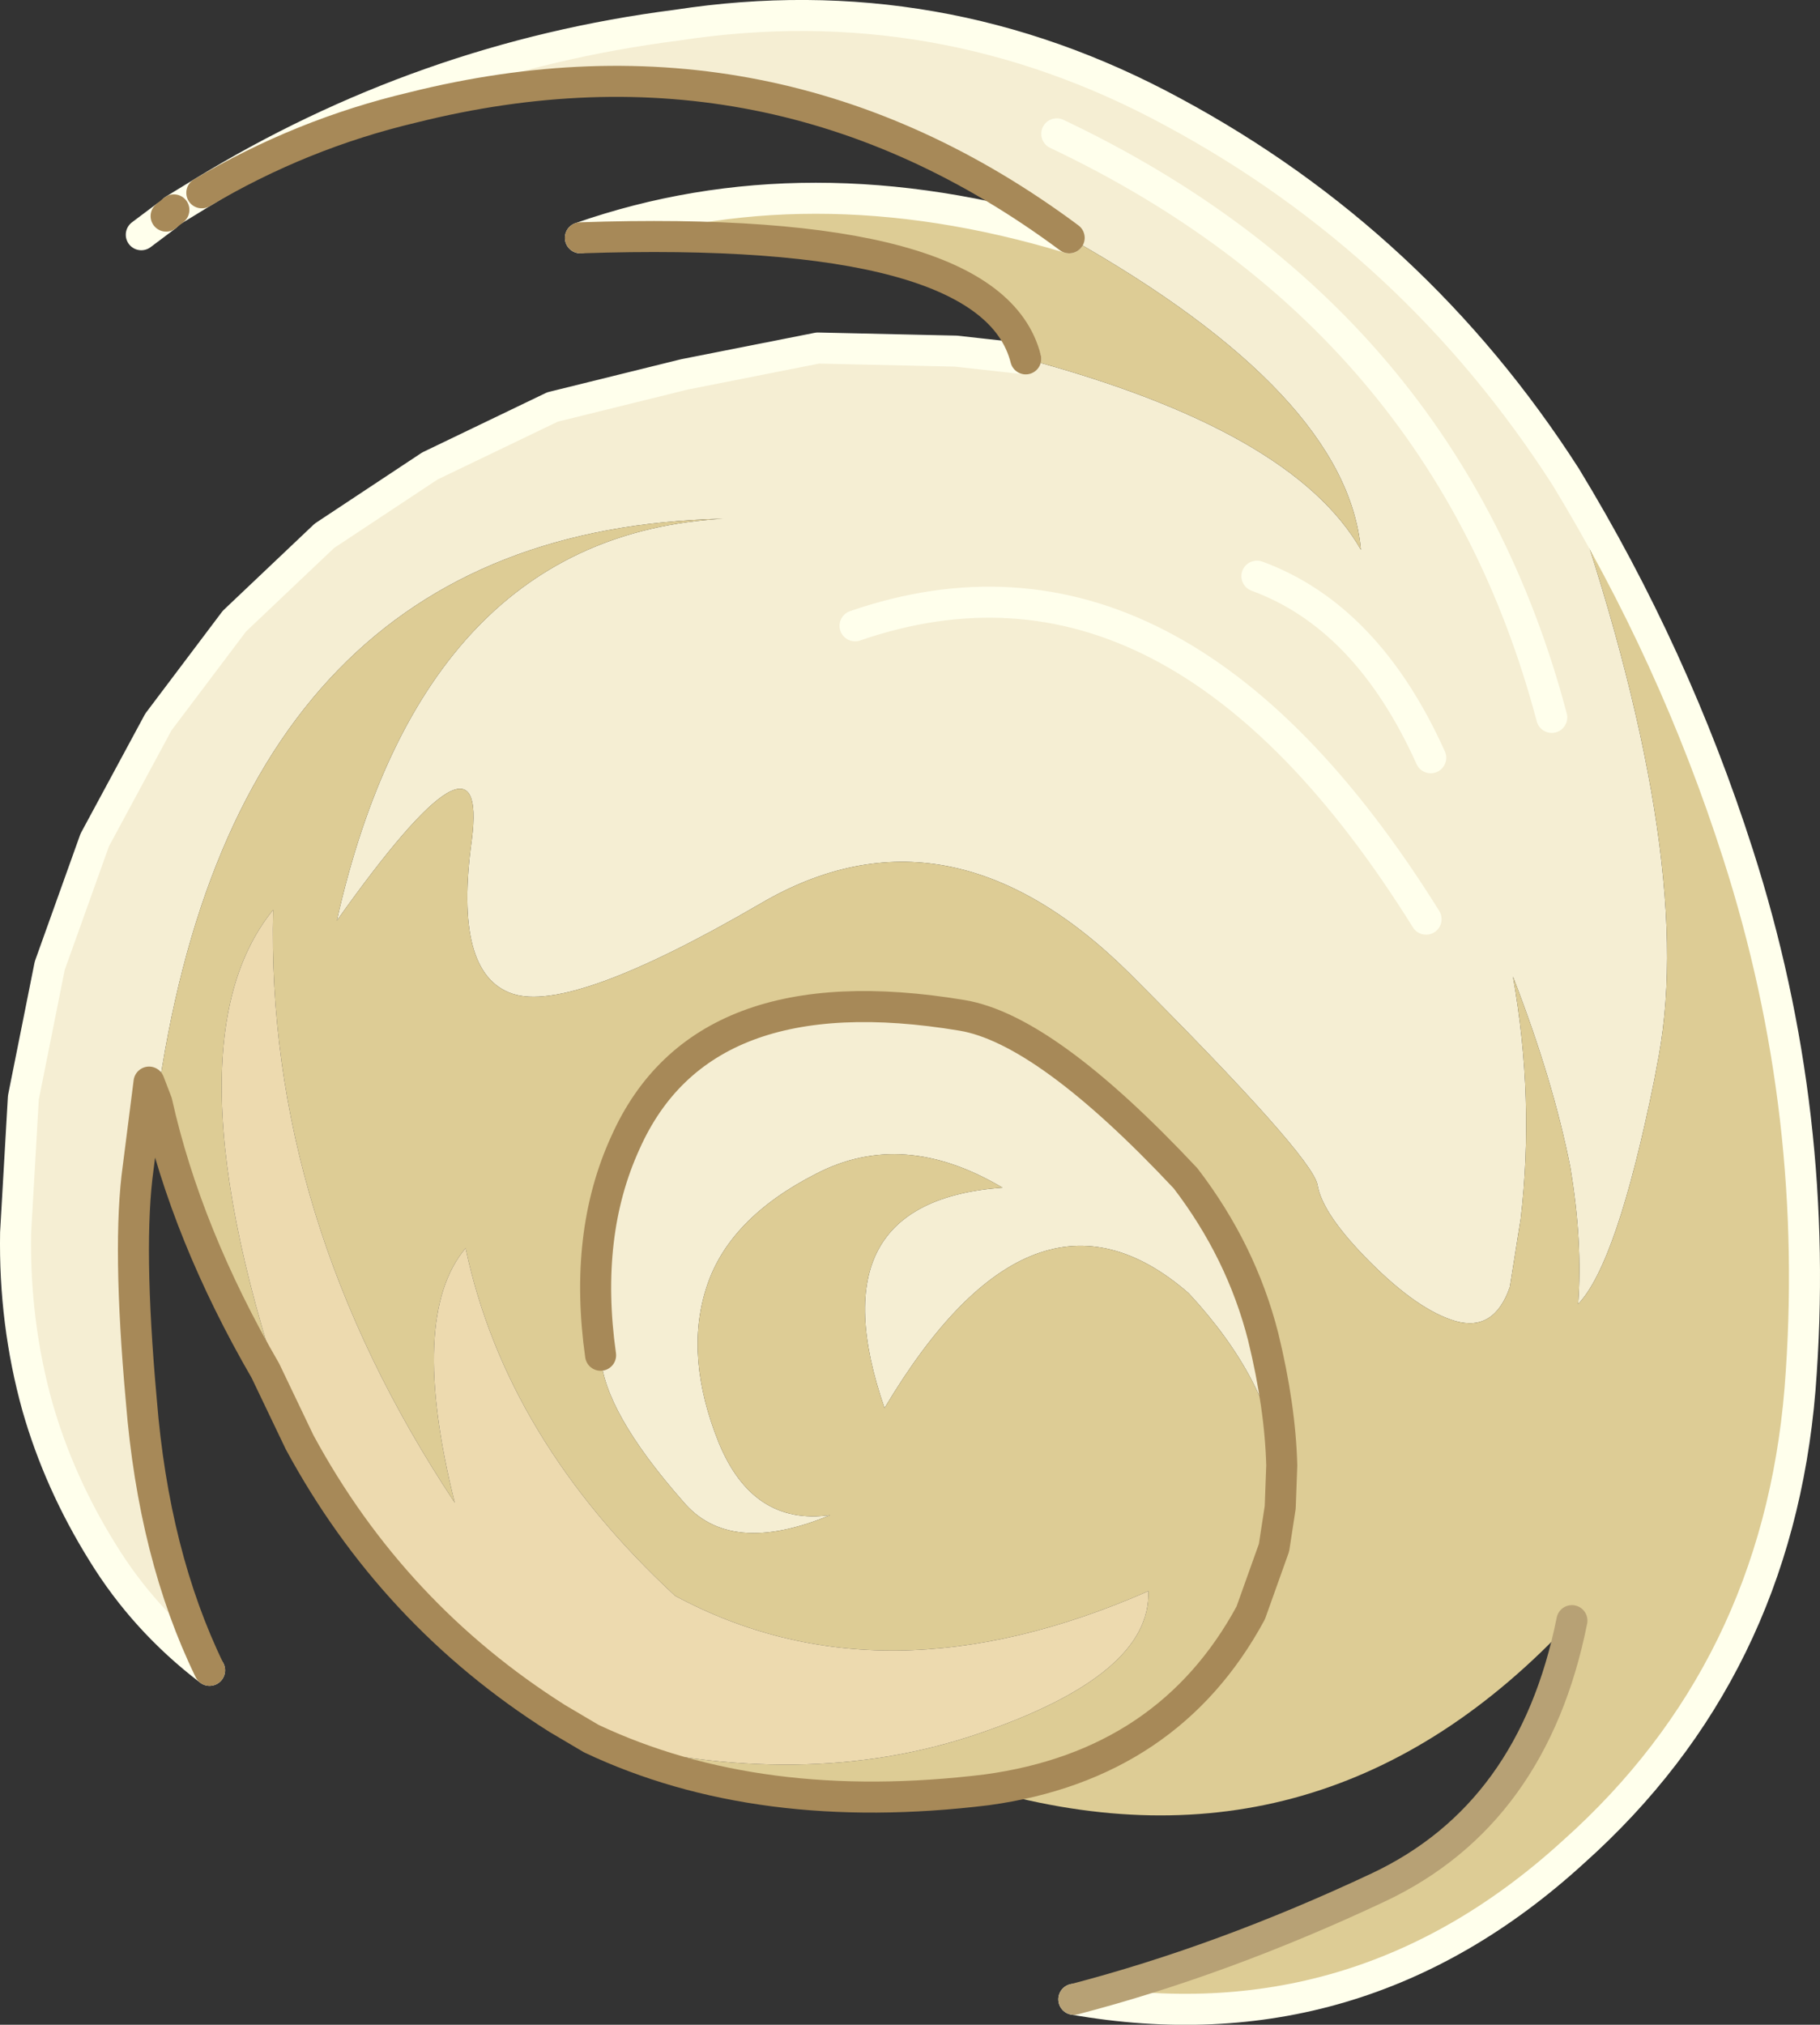 <svg viewBox="0 0 58.647 65.231" xmlns="http://www.w3.org/2000/svg" xmlns:xlink="http://www.w3.org/1999/xlink"><rect x="0" y="0" width="58.647" height="65.231" fill="#333333" stroke="none"/><use transform="translate(.003 .012)" width="58.65" height="65.2" xlink:href="#a"/><defs><use width="58.65" height="65.2" xlink:href="#b" id="a"/><g id="b"><path d="M-22.2 21.2q-2.1-1.6-3.45-3.8-1.4-2.25-2.1-4.7-.75-2.7-.7-5.6l.25-4.35.85-4.25 1.45-4.05 2.05-3.8 2.45-3.25 2.9-2.75 3.4-2.25 3.95-1.9 4.25-1.05 4.3-.85 4.45.1 2.25.25q8.6 2.3 10.8 6.15-.45-5-9.4-10.05-9.55-7.1-21.15-4.2-3.6.85-6.8 2.75 7.1-4.35 15.3-5.4 8.45-1.3 16 2.8 7.8 4.2 12.65 11.75 4.2 12.05 3 18.65l-.15.8q-1.2 5.9-2.45 7.2.15-2-.25-4.4-.55-2.8-1.85-6.15.7 3.95.25 7.8l-.35 2.2q-.5 1.45-1.75 1.1-1.2-.35-2.75-1.9t-1.7-2.5q-.2-.95-6.05-6.8Q1.6-7.05-4.45-3.5q-6.1 3.55-8 2.9t-1.3-4.95q.55-4.3-4.35 2.6 2.8-12.4 12.45-12.95-15.7.35-18.25 18.8l-.25-.65L-24.5 5q-.35 2.5.1 7.5.4 5 2.2 8.7M21.05-9.5Q17.65-22.35 5.1-28.3q12.55 5.95 15.95 18.8M12.3 15.95V14.7q-.35-2.85-2.95-5.65-5-4.35-9.8 3.7-2.3-6.65 3.8-7.1-3.2-1.9-6-.45Q-5.5 6.65-6.2 8.9q-.7 2.2.4 4.95 1.1 2.7 3.6 2.35-3.25 1.35-4.75-.45-2.55-2.9-2.65-4.7-.55-3.9.8-6.85Q-6.35-1.3 2.05.1q2.7.45 7.2 5.25 2.35 2.4 2.5 5.1.55 2.25.6 4.15l-.05 1.35M17.15-8.2q-2.05-4.55-5.6-5.85 3.55 1.3 5.6 5.85m-5.4 18.65q-.7-2.75-2.5-5.1 1.8 2.35 2.5 5.1M17-3Q8.9-16-1.4-12.45 8.9-16 17-3" fill="#f5eed3" fill-rule="evenodd" transform="translate(28.95 32.6)"/><path d="M4.1-21.05Q3-25.4-10.25-24.95q7.3-2.55 15.75 0 8.95 5.05 9.4 10.05-2.2-3.85-10.8-6.15m17.4 3.8Q25-11.5 27.05-5.1q2.7 8.4 2 17.25-.75 9.05-7.3 14.9-6.95 6.35-16.1 4.75 4.8-1.25 9.8-3.6t6.25-8.6q-7.95 8.55-18.85 5.45-7.35.9-12.75-1.65 6.85 1.75 12.45-.15t5.5-4.6Q-.5 22.4-7.2 18.8q-5.45-5.05-6.75-11.2-1.85 2.2-.35 8.2-6.1-9.2-5.85-19.1-3.7 4.55.85 17.15l-1.1-2.3q-2.55-4.4-3.5-8.65 2.55-18.45 18.25-18.8-9.65.55-12.45 12.95 4.9-6.9 4.35-2.6-.6 4.3 1.3 4.95t8-2.9Q1.6-7.05 7.45-1.25q5.85 5.85 6.05 6.8.15.95 1.7 2.5t2.75 1.9q1.25.35 1.75-1.1l.35-2.2q.45-3.85-.25-7.8Q21.1 2.2 21.65 5q.4 2.4.25 4.4 1.25-1.3 2.45-7.2l.15-.8q1.2-6.6-3-18.65m-9.2 33.2-.2 1.3-.75 2.1q-2.65 4.9-8.5 5.7 5.85-.8 8.5-5.7l.75-2.1.2-1.3.05-1.35q-.05-1.9-.6-4.15-.15-2.7-2.5-5.1Q4.75.55 2.05.1-6.35-1.3-8.8 4.2q-1.35 2.95-.8 6.85.1 1.8 2.65 4.7 1.5 1.8 4.75.45-2.5.35-3.6-2.35-1.1-2.75-.4-4.95.7-2.25 3.55-3.7 2.8-1.45 6 .45-6.1.45-3.8 7.1 4.8-8.05 9.8-3.7 2.6 2.8 2.95 5.65v1.25" fill="#ddcc95" fill-rule="evenodd" transform="translate(28.95 32.6)"/><path d="M-19.3 13.85q-4.55-12.6-.85-17.15-.25 9.9 5.85 19.1-1.5-6 .35-8.2 1.3 6.15 6.75 11.2 6.7 3.6 15.25-.15.1 2.7-5.5 4.6t-12.45.15l-1.1-.65q-5.3-3.35-8.3-8.9" fill="#eddaaf" fill-rule="evenodd" transform="translate(28.95 32.6)"/><path d="M-22.2 21.2q-2.1-1.6-3.45-3.8-1.4-2.25-2.1-4.7-.75-2.7-.7-5.6l.25-4.35.85-4.25 1.45-4.05 2.05-3.8 2.45-3.25 2.9-2.75 3.4-2.25 3.95-1.9 4.25-1.05 4.3-.85 4.45.1 2.25.25m-14.35-3.9q7.3-2.55 15.75 0m-27.95-1.45-.9.55m-.25.2-.8.6M5.1-28.3q12.55 5.95 15.95 18.8m.45-7.75Q16.65-24.8 8.85-29q-7.55-4.1-16-2.8-8.2 1.05-15.3 5.4m28.1 58.2q9.15 1.6 16.1-4.75 6.55-5.85 7.3-14.9.7-8.85-2-17.25Q25-11.5 21.5-17.25m-9.95 3.2q3.55 1.3 5.6 5.85M-1.4-12.45Q8.9-16 17-3" fill="none" stroke="#ffffec" stroke-linecap="round" stroke-linejoin="round" transform="translate(28.95 32.6)"/><path d="M4.1-21.05Q3-25.4-10.25-24.95m15.75 0q-9.55-7.1-21.15-4.2-3.6.85-6.8 2.75m-.9.55-.25.2m-.3 28.55q.95 4.25 3.5 8.65l1.1 2.3q3 5.55 8.3 8.9l1.1.65q5.4 2.55 12.75 1.65 5.85-.8 8.5-5.7l.75-2.1.2-1.3m-21.9-4.9q-.55-3.9.8-6.85Q-6.35-1.3 2.05.1q2.7.45 7.2 5.25 1.8 2.35 2.5 5.1.55 2.25.6 4.15l-.05 1.35m-34.5 5.25q-1.8-3.7-2.2-8.7-.45-5-.1-7.5l.35-2.75.25.65" fill="none" stroke="#a78958" stroke-linecap="round" stroke-linejoin="round" transform="translate(28.95 32.6)"/><path d="M21.7 19.6q-1.25 6.25-6.25 8.6t-9.8 3.6" fill="none" stroke="#b7a175" stroke-linecap="round" stroke-linejoin="round" transform="translate(28.95 32.6)"/></g></defs></svg>
